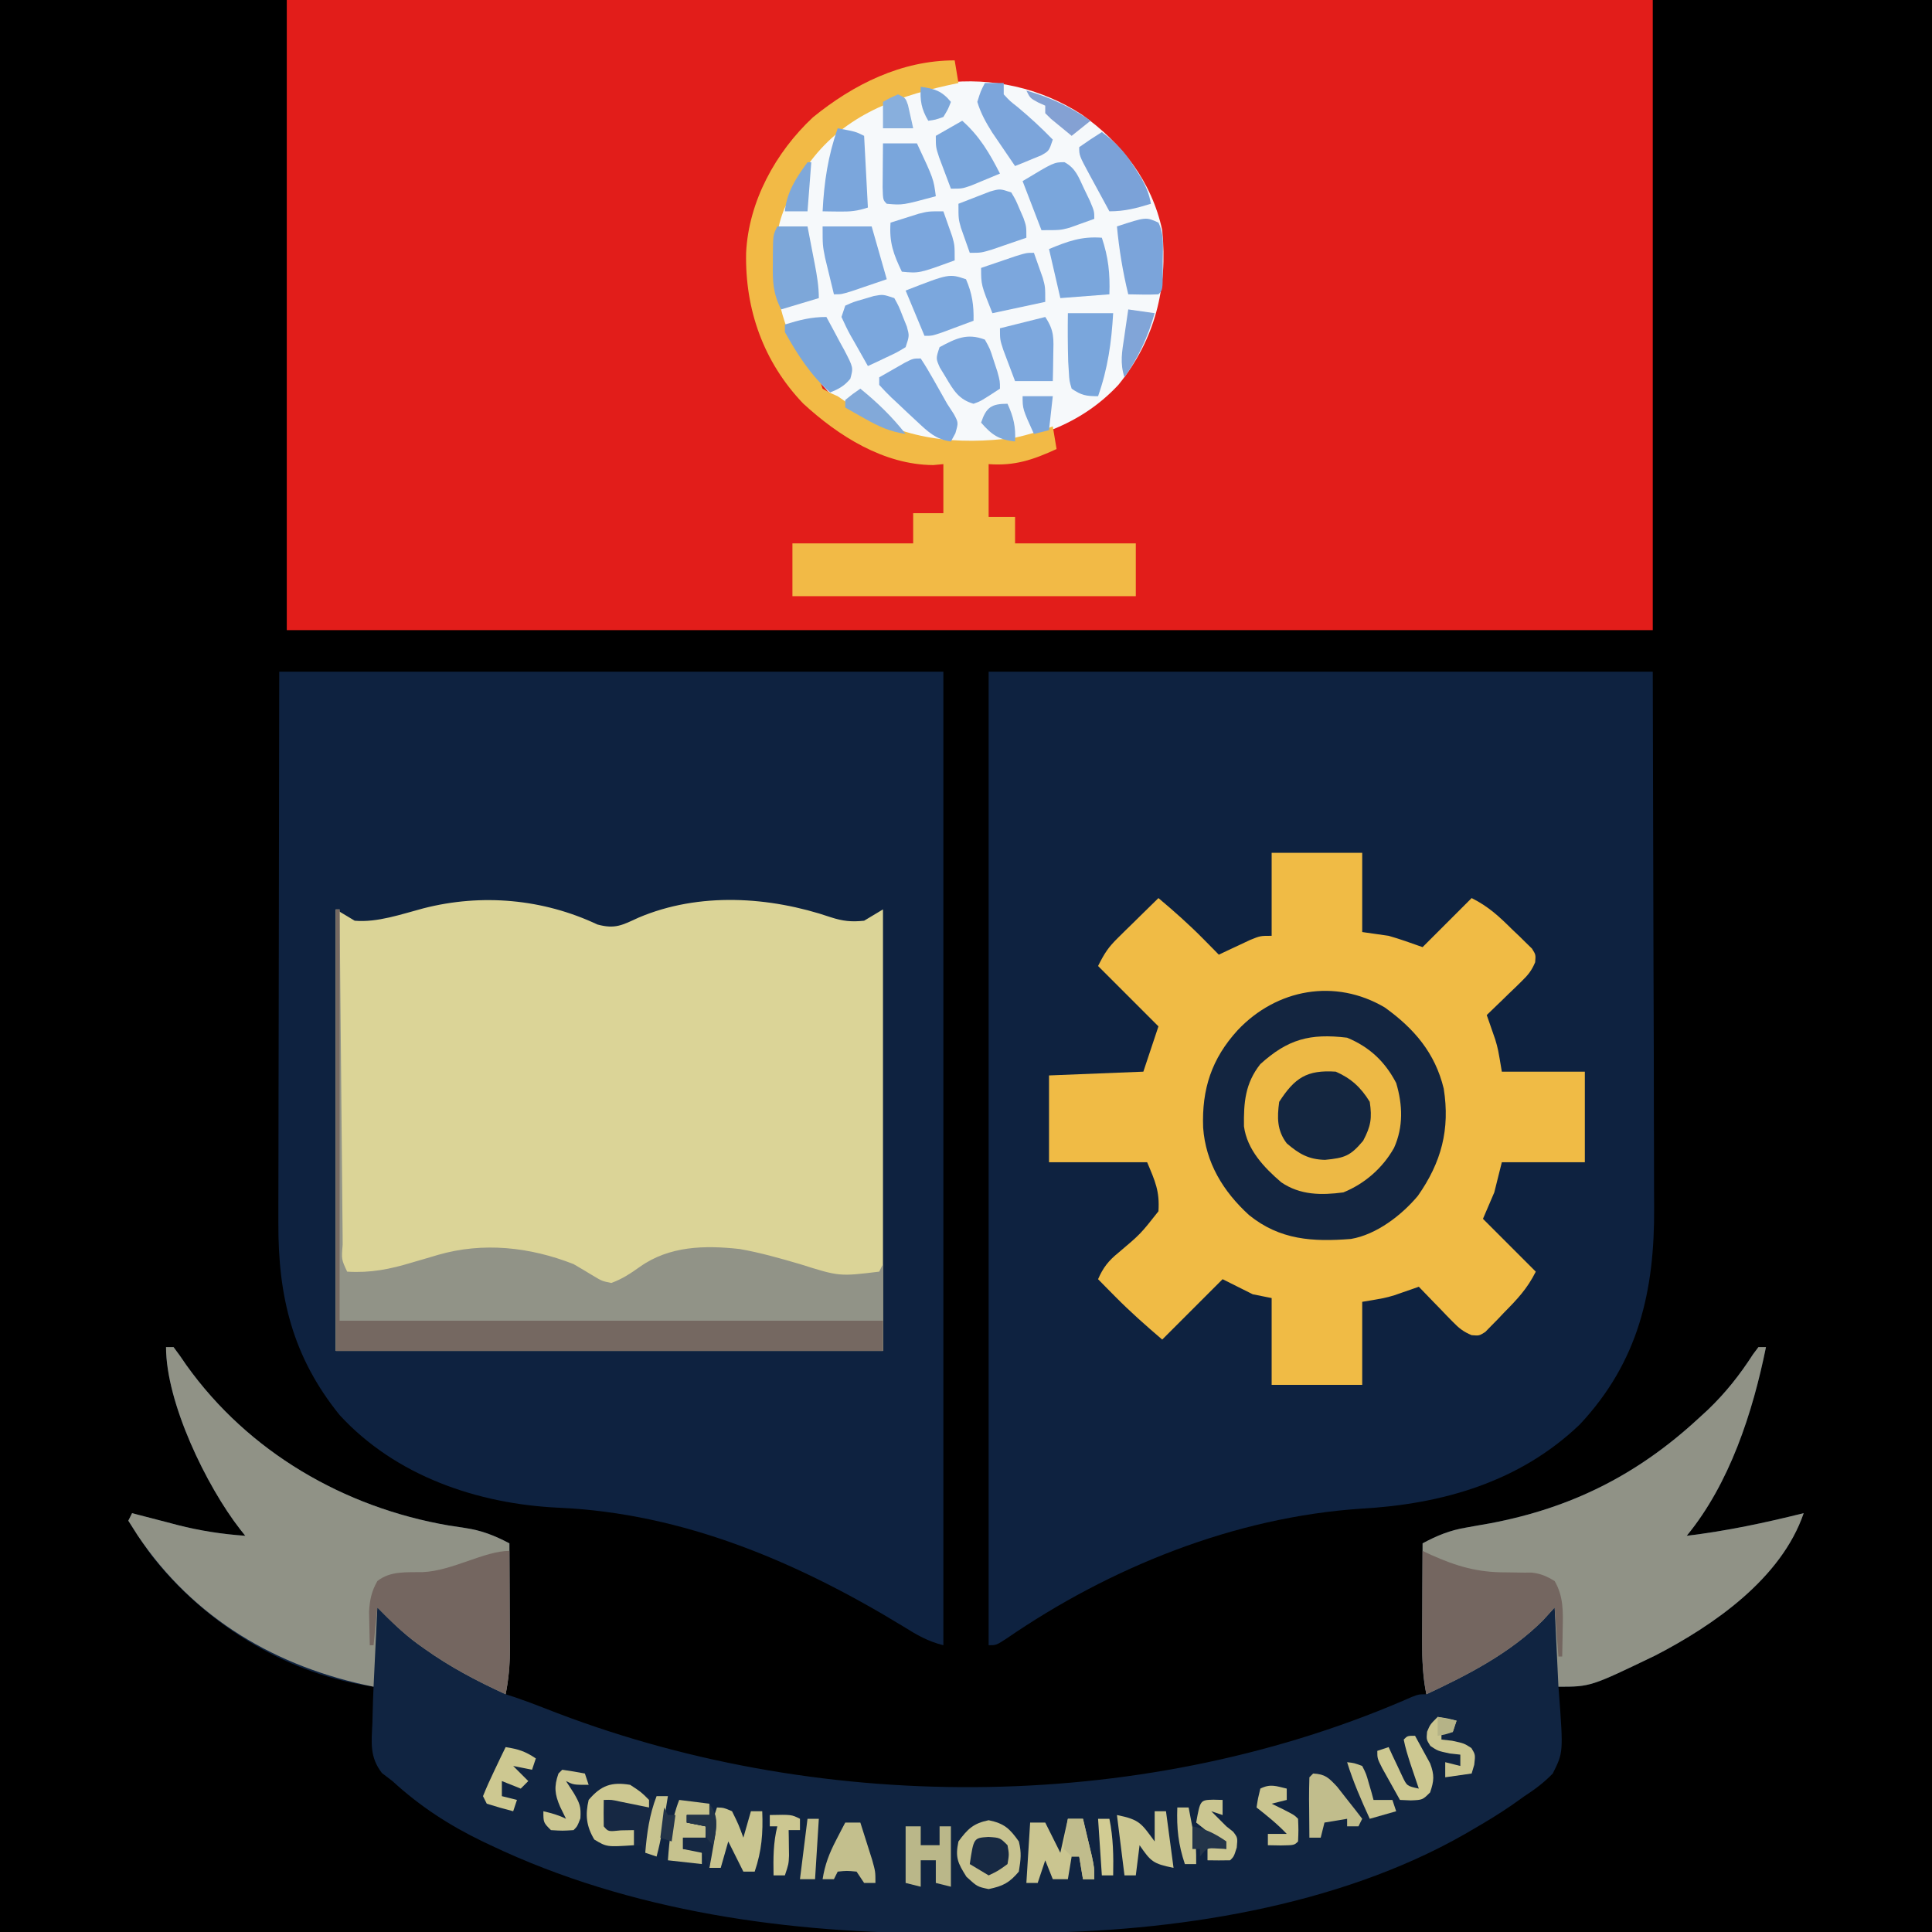 <svg id="svg" version="1.1" xmlns="http://www.w3.org/2000/svg" style="display: block;" viewBox="0 0 512 512"><rect x="0" y="0" width="512" height="512" fill="#808080" stroke="none"/><path d="M0 0 C168.96 0 337.92 0 512 0 C512 168.96 512 337.92 512 512 C343.04 512 174.08 512 0 512 C0 343.04 0 174.08 0 0 Z " transform="translate(0,0)" style="fill: #000000;"/><path d="M0 0 C119.46 0 238.92 0 362 0 C362 55.11 362 110.22 362 167 C242.54 167 123.08 167 0 167 C0 111.89 0 56.78 0 0 Z " transform="translate(76,0)" style="fill: #E21D1A;"/><path d="M0 0 C58.08 0 116.16 0 176 0 C176 85.14 176 170.28 176 258 C171.884 256.971 168.969 255.278 165.438 253.062 C137.459 236 107.154 223.028 74.062 221.562 C52.603 220.573 30.866 213.178 16 197 C3.543 181.593 -0.324 165.584 -0.227 146.107 C-0.226 144.484 -0.227 142.861 -0.228 141.238 C-0.228 136.912 -0.217 132.587 -0.203 128.261 C-0.191 124.194 -0.191 120.128 -0.189 116.061 C-0.179 104.186 -0.151 92.312 -0.125 80.438 C-0.084 53.893 -0.043 27.349 0 0 Z " transform="translate(74,178)" style="fill: #0E2240;"/><path d="M0 0 C58.08 0 116.16 0 176 0 C176.062 25.389 176.124 50.779 176.188 76.938 C176.228 88.922 176.228 88.922 176.27 101.148 C176.284 110.974 176.284 110.974 176.286 115.587 C176.289 118.78 176.3 121.972 176.317 125.165 C176.338 129.258 176.343 133.351 176.339 137.445 C176.34 138.934 176.346 140.423 176.358 141.912 C176.524 164.063 172.237 182.846 156.688 199.473 C140.757 214.748 120.229 220.617 98.688 221.812 C65.194 224.068 32.224 237.328 4.656 256.289 C2 258 2 258 0 258 C0 172.86 0 87.72 0 0 Z " transform="translate(262,178)" style="fill: #0E2240;"/><path d="M0 0 C0.66 0 1.32 0 2 0 C3.183 1.541 4.294 3.136 5.375 4.75 C21.817 27.787 47.158 42.48 74.877 47.26 C76.33 47.496 77.785 47.719 79.242 47.925 C83.691 48.59 87.038 49.921 91 52 C91.025 56.732 91.043 61.464 91.055 66.197 C91.06 67.805 91.067 69.413 91.075 71.021 C91.088 73.34 91.093 75.658 91.098 77.977 C91.103 78.689 91.108 79.402 91.113 80.136 C91.114 84.199 90.788 88.015 90 92 C90.793 92.253 91.586 92.505 92.402 92.766 C95.119 93.698 97.773 94.679 100.441 95.734 C171.63 123.857 257.164 123.943 327.73 93.758 C328.508 93.419 329.286 93.08 330.087 92.731 C332 92 332 92 334 92 C333.837 91.175 333.674 90.351 333.506 89.501 C332.947 85.636 332.874 81.87 332.902 77.977 C332.904 76.857 332.904 76.857 332.907 75.715 C332.912 73.352 332.925 70.988 332.938 68.625 C332.943 67.014 332.947 65.404 332.951 63.793 C332.962 59.862 332.979 55.931 333 52 C336.854 49.929 340.216 48.553 344.527 47.824 C345.559 47.639 346.592 47.455 347.655 47.264 C348.738 47.074 349.821 46.884 350.938 46.688 C372.487 42.61 389.956 33.792 406 19 C406.847 18.224 407.694 17.448 408.566 16.648 C413.291 12.124 417.049 7.371 420.59 1.871 C421.055 1.254 421.521 0.636 422 0 C422.66 0 423.32 0 424 0 C420.483 17.365 414.359 36.19 403 50 C413.553 48.729 423.699 46.569 434 44 C428.076 61.323 410.145 73.709 394.742 81.688 C377.494 90 377.494 90 369 90 C369.047 90.559 369.094 91.117 369.143 91.693 C370.296 107.414 370.296 107.414 367.488 113.016 C365.152 115.417 362.81 117.173 360 119 C358.96 119.74 357.919 120.48 356.848 121.242 C353.335 123.678 349.701 125.865 346 128 C345.42 128.339 344.839 128.678 344.241 129.027 C310.491 148.333 266.729 155.054 228.344 155.203 C227.162 155.209 225.98 155.215 224.763 155.22 C222.268 155.23 219.774 155.236 217.28 155.24 C213.565 155.25 209.851 155.281 206.137 155.312 C165.47 155.493 123.027 149.637 86 132 C85.312 131.674 84.624 131.348 83.915 131.012 C75.056 126.738 67.276 121.688 60 115 C59.081 114.299 58.162 113.597 57.215 112.875 C53.937 108.62 54.448 104.897 54.688 99.688 C54.71 98.756 54.733 97.825 54.756 96.865 C54.815 94.575 54.897 92.288 55 90 C54.366 89.898 53.733 89.796 53.08 89.692 C30.654 85.942 9.885 72.852 -4 55 C-6.091 52.054 -8.087 49.065 -10 46 C-9.67 45.34 -9.34 44.68 -9 44 C-8.447 44.146 -7.893 44.292 -7.323 44.443 C-4.759 45.116 -2.192 45.777 0.375 46.438 C1.245 46.668 2.115 46.898 3.012 47.135 C8.998 48.665 14.838 49.563 21 50 C20.545 49.428 20.09 48.856 19.621 48.267 C10.717 36.843 0 14.758 0 0 Z " transform="translate(44,357)" style="fill: #102441;"/><path d="M0 0 C4.714 1.278 6.575 0.172 10.883 -1.805 C26.933 -8.645 45.678 -7.444 61.855 -1.918 C65.052 -0.882 67.347 -0.645 70.688 -1 C73.162 -2.485 73.162 -2.485 75.688 -4 C75.688 34.61 75.688 73.22 75.688 113 C27.837 113 -20.012 113 -69.312 113 C-69.312 74.39 -69.312 35.78 -69.312 -4 C-66.838 -2.515 -66.838 -2.515 -64.312 -1 C-58.301 -0.469 -51.86 -2.76 -46.109 -4.281 C-30.685 -8.245 -14.41 -6.803 0 0 Z " transform="translate(158.312,245)" style="fill: #DBD497;"/><path d="M0 0 C7.92 0 15.84 0 24 0 C24 6.93 24 13.86 24 21 C26.31 21.33 28.62 21.66 31 22 C34.059 22.87 36.998 23.938 40 25 C44.29 20.71 48.58 16.42 53 12 C57.489 14.244 60.289 16.886 63.812 20.375 C64.423 20.953 65.033 21.53 65.662 22.125 C66.52 22.972 66.52 22.972 67.395 23.836 C67.919 24.347 68.443 24.858 68.984 25.384 C70 27 70 27 69.833 29.009 C68.918 31.195 67.973 32.373 66.277 34.016 C65.739 34.544 65.201 35.073 64.646 35.617 C64.083 36.156 63.519 36.695 62.938 37.25 C62.37 37.804 61.802 38.359 61.217 38.93 C59.818 40.293 58.41 41.648 57 43 C57.205 43.58 57.41 44.16 57.621 44.758 C57.891 45.539 58.16 46.32 58.438 47.125 C58.704 47.891 58.971 48.656 59.246 49.445 C60 52 60 52 61 58 C68.26 58 75.52 58 83 58 C83 65.92 83 73.84 83 82 C75.74 82 68.48 82 61 82 C60.34 84.64 59.68 87.28 59 90 C58.01 92.31 57.02 94.62 56 97 C60.62 101.62 65.24 106.24 70 111 C67.756 115.489 65.114 118.289 61.625 121.812 C61.047 122.423 60.47 123.033 59.875 123.662 C59.028 124.52 59.028 124.52 58.164 125.395 C57.653 125.919 57.142 126.443 56.616 126.984 C55 128 55 128 52.991 127.833 C50.805 126.918 49.627 125.973 47.984 124.277 C47.456 123.739 46.927 123.201 46.383 122.646 C45.844 122.083 45.305 121.519 44.75 120.938 C43.919 120.086 43.919 120.086 43.07 119.217 C41.707 117.818 40.352 116.41 39 115 C38.42 115.205 37.84 115.41 37.242 115.621 C36.461 115.891 35.68 116.16 34.875 116.438 C34.109 116.704 33.344 116.971 32.555 117.246 C30 118 30 118 24 119 C24 126.26 24 133.52 24 141 C16.08 141 8.16 141 0 141 C0 133.41 0 125.82 0 118 C-1.65 117.67 -3.3 117.34 -5 117 C-7.64 115.68 -10.28 114.36 -13 113 C-18.28 118.28 -23.56 123.56 -29 129 C-33.367 125.257 -37.431 121.686 -41.438 117.625 C-42.302 116.751 -43.167 115.877 -44.059 114.977 C-44.699 114.324 -45.34 113.672 -46 113 C-44.652 109.906 -43.248 108.123 -40.637 106.004 C-34.743 101.025 -34.743 101.025 -30 95 C-29.645 89.67 -30.873 87.037 -33 82 C-41.58 82 -50.16 82 -59 82 C-59 74.41 -59 66.82 -59 59 C-46.625 58.505 -46.625 58.505 -34 58 C-32.68 54.04 -31.36 50.08 -30 46 C-35.28 40.72 -40.56 35.44 -46 30 C-44.314 26.627 -43.309 25.067 -40.742 22.547 C-40.117 21.928 -39.492 21.309 -38.848 20.672 C-38.197 20.038 -37.546 19.403 -36.875 18.75 C-36.216 18.1 -35.558 17.451 -34.879 16.781 C-33.257 15.183 -31.631 13.589 -30 12 C-25.859 15.481 -21.862 19.017 -18.062 22.875 C-17.29 23.656 -16.518 24.437 -15.723 25.242 C-15.154 25.822 -14.586 26.402 -14 27 C-13.241 26.639 -12.481 26.278 -11.699 25.906 C-10.705 25.442 -9.711 24.978 -8.688 24.5 C-7.701 24.036 -6.715 23.572 -5.699 23.094 C-3 22 -3 22 0 22 C0 14.74 0 7.48 0 0 Z " transform="translate(337,226)" style="fill: #F0BB45;"/><path d="M0 0 C10.57 7.519 18.497 17.688 21.273 30.617 C22.789 45.789 19.428 59.559 9.684 71.578 C-0.137 82.161 -13.638 86.886 -27.79 87.596 C-42.884 88.015 -56.036 83.273 -67.352 73.305 C-68.135 72.418 -68.919 71.531 -69.727 70.617 C-70.292 69.982 -70.858 69.346 -71.441 68.691 C-76.143 63.096 -78.606 57.572 -80.727 50.617 C-81.222 49.132 -81.222 49.132 -81.727 47.617 C-82.959 32.587 -79.666 20.351 -69.727 8.617 C-51.856 -11.001 -22.064 -14.352 0 0 Z " transform="translate(286.727,30.383)" style="fill: #F6F9FB;"/><path d="M0 0 C0.66 0 1.32 0 2 0 C-1.517 17.365 -7.641 36.19 -19 50 C-8.447 48.729 1.699 46.569 12 44 C6.076 61.323 -11.855 73.709 -27.258 81.688 C-44.506 90 -44.506 90 -53 90 C-53.495 79.605 -53.495 79.605 -54 69 C-55.031 70.134 -56.062 71.269 -57.125 72.438 C-65.802 81.099 -76.986 86.856 -88 92 C-88.929 87.298 -89.132 82.752 -89.098 77.977 C-89.096 77.23 -89.095 76.484 -89.093 75.715 C-89.088 73.352 -89.075 70.988 -89.062 68.625 C-89.057 67.014 -89.053 65.404 -89.049 63.793 C-89.038 59.862 -89.021 55.931 -89 52 C-85.146 49.929 -81.784 48.553 -77.473 47.824 C-76.441 47.639 -75.408 47.455 -74.345 47.264 C-73.262 47.074 -72.179 46.884 -71.062 46.688 C-49.513 42.61 -32.044 33.792 -16 19 C-15.153 18.224 -14.306 17.448 -13.434 16.648 C-8.709 12.124 -4.951 7.371 -1.41 1.871 C-0.945 1.254 -0.479 0.636 0 0 Z " transform="translate(466,357)" style="fill: #909286;"/><path d="M0 0 C0.66 0 1.32 0 2 0 C3.183 1.541 4.294 3.136 5.375 4.75 C21.817 27.787 47.158 42.48 74.877 47.26 C76.33 47.496 77.785 47.719 79.242 47.925 C83.691 48.59 87.038 49.921 91 52 C91.025 56.732 91.043 61.464 91.055 66.197 C91.06 67.805 91.067 69.413 91.075 71.021 C91.088 73.34 91.093 75.658 91.098 77.977 C91.103 78.689 91.108 79.402 91.113 80.136 C91.114 84.199 90.788 88.015 90 92 C82.413 88.518 75.298 84.793 68.5 79.938 C67.657 79.339 67.657 79.339 66.796 78.729 C62.731 75.75 59.645 72.645 56 69 C55.67 75.93 55.34 82.86 55 90 C29.289 84.858 7.297 71.944 -7.5 49.938 C-8.341 48.63 -9.177 47.319 -10 46 C-9.67 45.34 -9.34 44.68 -9 44 C-8.447 44.146 -7.893 44.292 -7.323 44.443 C-4.759 45.116 -2.192 45.777 0.375 46.438 C1.245 46.668 2.115 46.898 3.012 47.135 C8.998 48.665 14.838 49.563 21 50 C20.545 49.428 20.09 48.856 19.621 48.267 C10.717 36.843 0 14.758 0 0 Z " transform="translate(44,357)" style="fill: #909286;"/><path d="M0 0 C0.33 0 0.66 0 1 0 C1.01 1.188 1.021 2.376 1.031 3.6 C1.129 14.769 1.232 25.938 1.339 37.108 C1.395 42.85 1.448 48.593 1.497 54.336 C1.545 59.873 1.597 65.411 1.653 70.948 C1.673 73.065 1.692 75.183 1.709 77.301 C1.733 80.256 1.763 83.211 1.795 86.166 C1.8 87.05 1.806 87.935 1.812 88.847 C1.478 92.737 1.478 92.737 3 96 C9.224 96.384 14.316 95.358 20.25 93.562 C21.818 93.105 23.385 92.648 24.953 92.191 C25.976 91.885 25.976 91.885 27.021 91.573 C39.061 88.09 51.426 89.464 63 94 C64.762 95.021 66.513 96.062 68.25 97.125 C70.555 98.498 70.555 98.498 73 99 C75.901 97.947 78.071 96.494 80.586 94.711 C88.391 89.179 97.729 88.978 107 90 C112.433 90.941 117.712 92.458 123 94 C133.405 97.287 133.405 97.287 144 96 C144.33 95.34 144.66 94.68 145 94 C145 101.59 145 109.18 145 117 C97.15 117 49.3 117 0 117 C0 78.39 0 39.78 0 0 Z " transform="translate(89,241)" style="fill: #919387;"/><path d="M0 0 C7.778 5.591 13.319 12.06 15.605 21.5 C17.308 32.289 14.991 41.035 8.738 49.926 C4.427 55.071 -2.255 60.204 -8.99 61.334 C-19.112 62.135 -27.828 61.622 -36 55 C-42.846 48.746 -47.487 41.15 -48.156 31.824 C-48.537 21.624 -45.906 13.558 -39 6 C-28.666 -4.942 -13.164 -7.789 0 0 Z " transform="translate(367,267)" style="fill: #132540;"/><path d="M0 0 C0.495 2.97 0.495 2.97 1 6 C-0.016 6.219 -1.032 6.438 -2.078 6.664 C-16.808 9.99 -30.012 15.112 -39.07 27.93 C-40.874 30.896 -42.481 33.879 -44 37 C-44.361 37.727 -44.722 38.454 -45.094 39.203 C-49.141 49.022 -48.04 61.512 -44.352 71.238 C-42.454 75.115 -40.111 78.521 -37.488 81.941 C-36 84 -36 84 -35 87 C-33.159 88.062 -33.159 88.062 -31 89 C-29.615 89.943 -28.24 90.903 -26.875 91.875 C-13.707 100.683 0.601 101.992 16 100 C19.431 99.215 22.713 98.256 26 97 C26.33 98.98 26.66 100.96 27 103 C20.748 105.87 15.904 107.511 9 107 C9 111.62 9 116.24 9 121 C11.31 121 13.62 121 16 121 C16 123.31 16 125.62 16 128 C26.56 128 37.12 128 48 128 C48 132.62 48 137.24 48 142 C17.97 142 -12.06 142 -43 142 C-43 137.38 -43 132.76 -43 128 C-32.44 128 -21.88 128 -11 128 C-11 125.36 -11 122.72 -11 120 C-8.36 120 -5.72 120 -3 120 C-3 115.71 -3 111.42 -3 107 C-3.887 107.082 -4.774 107.165 -5.688 107.25 C-18.788 107.171 -30.824 99.537 -40.16 90.926 C-50.673 79.922 -55.577 66.052 -55.273 51.016 C-54.615 37.355 -47.439 24.326 -37.574 15.098 C-26.826 6.339 -14.085 0 0 0 Z " transform="translate(253,16)" style="fill: #F2BA46;"/><path d="M0 0 C5.953 2.472 10.043 6.333 13 12 C14.732 17.773 14.935 23.628 12.438 29.188 C9.44 34.531 4.681 38.69 -1 41 C-6.889 41.776 -12.412 41.734 -17.438 38.34 C-22.036 34.397 -26.51 29.672 -27.336 23.484 C-27.426 17.161 -27.017 12.082 -23 7 C-15.702 0.395 -9.871 -1.189 0 0 Z " transform="translate(357,275)" style="fill: #EDB945;"/><path d="M0 0 C0.33 0 0.66 0 1 0 C1 35.97 1 71.94 1 109 C48.52 109 96.04 109 145 109 C145 111.64 145 114.28 145 117 C97.15 117 49.3 117 0 117 C0 78.39 0 39.78 0 0 Z " transform="translate(89,241)" style="fill: #756861;"/><path d="M0 0 C0.75 0.353 1.5 0.706 2.273 1.07 C9.047 4.1 14.598 5.718 22 5.688 C23.625 5.704 25.25 5.729 26.875 5.762 C27.574 5.761 28.272 5.761 28.992 5.76 C31.38 6.045 32.957 6.744 35 8 C37.378 12.091 37.239 16.211 37.125 20.812 C37.116 21.505 37.107 22.198 37.098 22.912 C37.074 24.608 37.038 26.304 37 28 C36.67 28 36.34 28 36 28 C35.67 23.71 35.34 19.42 35 15 C33.969 16.134 32.938 17.269 31.875 18.438 C23.198 27.099 12.014 32.856 1 38 C0.103 33.414 -0.116 29.083 -0.098 24.414 C-0.096 23.712 -0.095 23.01 -0.093 22.287 C-0.088 20.067 -0.075 17.846 -0.062 15.625 C-0.057 14.111 -0.053 12.596 -0.049 11.082 C-0.038 7.388 -0.021 3.694 0 0 Z " transform="translate(377,411)" style="fill: #746660;"/><path d="M0 0 C0.025 4.447 0.043 8.895 0.055 13.342 C0.06 14.853 0.067 16.364 0.075 17.875 C0.088 20.055 0.093 22.234 0.098 24.414 C0.103 25.723 0.108 27.032 0.114 28.381 C0.01 31.69 -0.366 34.756 -1 38 C-8.587 34.518 -15.702 30.793 -22.5 25.938 C-23.062 25.539 -23.624 25.14 -24.204 24.729 C-28.183 21.814 -31.578 18.551 -35 15 C-35.33 18.3 -35.66 21.6 -36 25 C-36.33 25 -36.66 25 -37 25 C-37.054 23.104 -37.093 21.209 -37.125 19.312 C-37.148 18.257 -37.171 17.201 -37.195 16.113 C-36.993 12.894 -36.567 10.814 -35 8 C-31.529 5.246 -27.235 5.715 -23 5.625 C-15.209 5.331 -6.622 0 0 0 Z " transform="translate(135,411)" style="fill: #746660;"/><path d="M0 0 C4.09 1.807 6.662 4.191 9 8 C9.63 12.333 9.302 14.428 7.25 18.312 C3.875 22.344 2.374 22.867 -2.875 23.375 C-7.188 23.262 -9.703 21.826 -13 19 C-15.599 15.574 -15.566 12.177 -15 8 C-10.9 1.649 -7.672 -0.52 0 0 Z " transform="translate(354,284)" style="fill: #142640;"/><path d="M0 0 C2.006 1.324 4.007 2.657 6 4 C8.147 3.685 8.147 3.685 10 3 C9.69 4.917 9.377 6.834 9.062 8.75 C8.801 10.351 8.801 10.351 8.535 11.984 C8.113 14.363 7.628 16.669 7 19 C4 18 4 18 3 16 C2.325 16.046 1.649 16.093 0.953 16.141 C-6.244 16.432 -6.244 16.432 -9.625 14.5 C-11.573 10.958 -11.93 7.946 -11 4 C-7.716 0.136 -4.977 -0.813 0 0 Z " transform="translate(167,473)" style="fill: #162843;"/><path d="M0 0 C4.29 0 8.58 0 13 0 C15 7 15 7 17 14 C15.043 14.67 13.084 15.336 11.125 16 C10.034 16.371 8.944 16.742 7.82 17.125 C5 18 5 18 3 18 C2.493 15.939 1.995 13.876 1.5 11.812 C1.222 10.664 0.943 9.515 0.656 8.332 C0 5 0 5 0 0 Z " transform="translate(218,60)" style="fill: #7CA7DD;"/><path d="M0 0 C4.142 0.863 5.562 2.183 8 5.625 C8.755 8.7 8.519 10.357 8 13.625 C5.465 16.607 3.813 17.456 0 18.25 C-3 17.625 -3 17.625 -5.875 15 C-8.195 11.316 -8.901 9.862 -8 5.625 C-5.544 2.302 -4.074 0.849 0 0 Z " transform="translate(262,482.375)" style="fill: #C7C28F;"/><path d="M0 0 C1.223 1.847 2.354 3.755 3.438 5.688 C4.034 6.743 4.631 7.799 5.246 8.887 C6.114 10.428 6.114 10.428 7 12 C7.585 12.897 8.17 13.794 8.773 14.719 C10 17 10 17 9.188 19.812 C8.796 20.534 8.404 21.256 8 22 C3.998 21.445 1.968 19.454 -0.938 16.75 C-1.81 15.939 -2.683 15.128 -3.582 14.293 C-4.38 13.536 -5.178 12.78 -6 12 C-6.872 11.19 -6.872 11.19 -7.762 10.363 C-8.888 9.289 -9.953 8.152 -11 7 C-11 6.34 -11 5.68 -11 5 C-9.545 4.162 -8.086 3.329 -6.625 2.5 C-5.407 1.804 -5.407 1.804 -4.164 1.094 C-2 0 -2 0 0 0 Z " transform="translate(244,95)" style="fill: #7BA6DD;"/><path d="M0 0 C2.979 1.6 3.739 3.952 5.156 6.961 C5.677 8.042 6.198 9.124 6.734 10.238 C7.906 13.023 7.906 13.023 7.906 15.023 C6.514 15.533 5.117 16.031 3.719 16.523 C2.941 16.802 2.164 17.08 1.363 17.367 C-1.094 18.023 -1.094 18.023 -6.094 18.023 C-7.744 13.733 -9.394 9.443 -11.094 5.023 C-2.814 0.032 -2.814 0.032 0 0 Z " transform="translate(282.094,42.977)" style="fill: #7AA6DC;"/><path d="M0 0 C2.64 0 5.28 0 8 0 C8.503 2.604 9.003 5.208 9.5 7.812 C9.643 8.55 9.786 9.288 9.934 10.049 C10.509 13.078 11 15.909 11 19 C6.05 20.485 6.05 20.485 1 22 C-1.165 17.67 -1.267 14.56 -1.188 9.875 C-1.187 9.147 -1.186 8.418 -1.186 7.668 C-1.141 2.281 -1.141 2.281 0 0 Z " transform="translate(206,60)" style="fill: #7DA7D9;"/><path d="M0 0 C3.96 0 7.92 0 12 0 C11.547 7.8 10.593 14.628 8 22 C4.847 22 3.562 21.765 1 20 C0.391 17.969 0.391 17.969 0.25 15.5 C0.195 14.616 0.139 13.731 0.082 12.82 C-0.042 8.541 -0.061 4.281 0 0 Z " transform="translate(283,83)" style="fill: #7AA6DC;"/><path d="M0 0 C3.812 2.787 6.263 5.494 8.75 9.5 C9.343 10.438 9.936 11.377 10.547 12.344 C11.803 14.639 12.542 16.447 13 19 C9.123 20.193 6.084 21 2 21 C0.662 18.544 -0.671 16.086 -2 13.625 C-2.382 12.926 -2.763 12.228 -3.156 11.508 C-6 6.227 -6 6.227 -6 4 C-4.039 2.611 -2.038 1.274 0 0 Z " transform="translate(292,35)" style="fill: #7BA2D8;"/><path d="M0 0 C1.65 0 3.3 0 5 0 C5 0.99 5 1.98 5 3 C6.594 4.737 6.594 4.737 8.688 6.375 C11.969 9.12 15.023 11.93 18 15 C17 18 17 18 14.934 19.168 C14.11 19.504 13.286 19.841 12.438 20.188 C11.611 20.532 10.785 20.876 9.934 21.23 C9.296 21.484 8.657 21.738 8 22 C6.703 20.108 5.412 18.211 4.125 16.312 C3.406 15.257 2.686 14.201 1.945 13.113 C0.254 10.406 -1.081 8.049 -2 5 C-1.125 2.188 -1.125 2.188 0 0 Z " transform="translate(261,22)" style="fill: #7CA5DB;"/><path d="M0 0 C1.203 2.18 1.203 2.18 2.25 4.875 C2.784 6.201 2.784 6.201 3.328 7.555 C4 10 4 10 3 13 C0.715 14.387 0.715 14.387 -2.062 15.688 C-3.441 16.343 -3.441 16.343 -4.848 17.012 C-5.913 17.501 -5.913 17.501 -7 18 C-8.2 15.902 -9.385 13.798 -10.562 11.688 C-11.076 10.795 -11.076 10.795 -11.6 9.885 C-12.478 8.297 -13.246 6.65 -14 5 C-13.67 4.01 -13.34 3.02 -13 2 C-10.82 1.016 -10.82 1.016 -8.125 0.25 C-7.241 -0.013 -6.356 -0.276 -5.445 -0.547 C-3 -1 -3 -1 0 0 Z " transform="translate(237,79)" style="fill: #7BA7DD;"/><path d="M0 0 C0.508 1.414 1.006 2.831 1.5 4.25 C1.778 5.039 2.057 5.828 2.344 6.641 C3 9 3 9 3 13 C-6.41 16.444 -6.41 16.444 -11 16 C-13.219 11.378 -14.383 8.232 -14 3 C-12.419 2.493 -10.835 1.995 -9.25 1.5 C-7.927 1.082 -7.927 1.082 -6.578 0.656 C-4 0 -4 0 0 0 Z " transform="translate(250,56)" style="fill: #7BA6DD;"/><path d="M0 0 C1.168 1.961 1.168 1.961 2.188 4.375 C2.532 5.166 2.876 5.958 3.23 6.773 C4 9 4 9 4 12 C2.064 12.672 0.126 13.338 -1.812 14 C-2.891 14.371 -3.97 14.742 -5.082 15.125 C-8 16 -8 16 -11 16 C-11.508 14.586 -12.006 13.169 -12.5 11.75 C-12.918 10.567 -12.918 10.567 -13.344 9.359 C-14 7 -14 7 -14 3 C-12.234 2.301 -10.462 1.616 -8.688 0.938 C-7.701 0.555 -6.715 0.172 -5.699 -0.223 C-3 -1 -3 -1 0 0 Z " transform="translate(268,51)" style="fill: #7AA6DC;"/><path d="M0 0 C4.75 0.875 4.75 0.875 7 2 C7.33 8.27 7.66 14.54 8 21 C5.118 21.961 3.301 22.106 0.312 22.062 C-0.9 22.049 -0.9 22.049 -2.137 22.035 C-2.752 22.024 -3.366 22.012 -4 22 C-3.614 14.258 -2.576 7.323 0 0 Z " transform="translate(222,34)" style="fill: #7BA6DC;"/><path d="M0 0 C1.587 3.174 1.143 6.582 1.125 10.062 C1.129 10.808 1.133 11.554 1.137 12.322 C1.127 17.873 1.127 17.873 0 19 C-2.671 19.141 -5.324 19.042 -8 19 C-9.459 13.007 -10.415 7.142 -11 1 C-3.293 -1.52 -3.293 -1.52 0 0 Z " transform="translate(307,59)" style="fill: #7BA4DA;"/><path d="M0 0 C1.748 5.244 2.194 9.473 2 15 C-4.435 15.495 -4.435 15.495 -11 16 C-11.99 11.71 -12.98 7.42 -14 3 C-9.07 0.96 -5.42 -0.407 0 0 Z " transform="translate(292,63)" style="fill: #7AA6DC;"/><path d="M0 0 C1.228 2.241 2.432 4.49 3.625 6.75 C3.976 7.384 4.326 8.018 4.688 8.672 C7.16 13.42 7.16 13.42 6.344 16.375 C4.759 18.291 3.293 19.083 1 20 C-4.128 15.494 -7.682 9.939 -11 4 C-11 3.34 -11 2.68 -11 2 C-7.123 0.807 -4.084 0 0 0 Z " transform="translate(219,84)" style="fill: #7BA6DA;"/><path d="M0 0 C0.508 1.414 1.006 2.831 1.5 4.25 C1.778 5.039 2.057 5.828 2.344 6.641 C3 9 3 9 3 13 C-3.93 14.485 -3.93 14.485 -11 16 C-14 8.5 -14 8.5 -14 4 C-12.043 3.33 -10.084 2.664 -8.125 2 C-7.034 1.629 -5.944 1.258 -4.82 0.875 C-2 0 -2 0 0 0 Z " transform="translate(274,67)" style="fill: #7CA7DD;"/><path d="M0 0 C1.363 2.434 1.363 2.434 2.312 5.438 C2.639 6.426 2.965 7.415 3.301 8.434 C4 11 4 11 4 13 C-1.078 16.32 -1.078 16.32 -3 17 C-6.888 15.899 -8.32 13.429 -10.312 10.062 C-10.845 9.187 -11.377 8.312 -11.926 7.41 C-13 5 -13 5 -12 2 C-7.694 -0.318 -4.693 -1.787 0 0 Z " transform="translate(261,90)" style="fill: #7CA7DD;"/><path d="M0 0 C1.645 3.81 2.091 6.895 2 11 C0.21 11.671 -1.582 12.336 -3.375 13 C-4.373 13.371 -5.37 13.742 -6.398 14.125 C-9 15 -9 15 -11 15 C-12.65 11.04 -14.3 7.08 -16 3 C-4.477 -1.492 -4.477 -1.492 0 0 Z " transform="translate(256,74)" style="fill: #7BA7DD;"/><path d="M0 0 C2.491 3.737 2.207 5.745 2.125 10.188 C2.107 11.46 2.089 12.732 2.07 14.043 C2.036 15.507 2.036 15.507 2 17 C-1.3 17 -4.6 17 -8 17 C-8.673 15.231 -9.338 13.46 -10 11.688 C-10.371 10.701 -10.742 9.715 -11.125 8.699 C-12 6 -12 6 -12 3 C-8.04 2.01 -4.08 1.02 0 0 Z " transform="translate(277,84)" style="fill: #7CA7DD;"/><path d="M0 0 C1.32 0 2.64 0 4 0 C4.504 2.103 5.003 4.208 5.5 6.312 C5.778 7.484 6.057 8.656 6.344 9.863 C7 13 7 13 7 16 C6.01 16 5.02 16 4 16 C3.67 14.02 3.34 12.04 3 10 C2.34 10 1.68 10 1 10 C0.67 11.98 0.34 13.96 0 16 C-1.32 16 -2.64 16 -4 16 C-4.66 14.35 -5.32 12.7 -6 11 C-6.66 12.98 -7.32 14.96 -8 17 C-8.99 17 -9.98 17 -11 17 C-10.67 11.72 -10.34 6.44 -10 1 C-8.68 1 -7.36 1 -6 1 C-4.68 3.64 -3.36 6.28 -2 9 C-1.34 6.03 -0.68 3.06 0 0 Z " transform="translate(283,482)" style="fill: #CAC590;"/><path d="M0 0 C2.97 0 5.94 0 9 0 C13.408 9.41 13.408 9.41 14 14 C5.213 16.383 5.213 16.383 1 16 C0 15 0 15 -0.098 11.621 C-0.091 10.227 -0.079 8.832 -0.062 7.438 C-0.058 6.727 -0.053 6.016 -0.049 5.283 C-0.037 3.522 -0.019 1.761 0 0 Z " transform="translate(234,38)" style="fill: #7AA6DC;"/><path d="M0 0 C4.592 4.067 7.217 8.564 10 14 C8.399 14.673 6.794 15.338 5.188 16 C4.294 16.371 3.401 16.742 2.48 17.125 C0 18 0 18 -3 18 C-3.673 16.231 -4.338 14.46 -5 12.688 C-5.371 11.701 -5.742 10.715 -6.125 9.699 C-7 7 -7 7 -7 4 C-4.69 2.68 -2.38 1.36 0 0 Z " transform="translate(255,32)" style="fill: #7AA6DC;"/><path d="M0 0 C1.812 0.062 1.812 0.062 4 1 C5.75 4.562 5.75 4.562 7 8 C7.66 5.69 8.32 3.38 9 1 C9.99 1 10.98 1 12 1 C12.236 6.778 11.868 11.513 10 17 C9.01 17 8.02 17 7 17 C5.68 14.36 4.36 11.72 3 9 C2.34 11.31 1.68 13.62 1 16 C0.01 16 -0.98 16 -2 16 C-1.859 13.896 -1.712 11.791 -1.562 9.688 C-1.481 8.516 -1.4 7.344 -1.316 6.137 C-1 3 -1 3 0 0 Z " transform="translate(190,479)" style="fill: #C9C590;"/><path d="M0 0 C0.99 0 1.98 0 3 0 C3.66 4.95 4.32 9.9 5 15 C-0.459 13.908 -1.015 13.312 -4 9 C-4.33 11.64 -4.66 14.28 -5 17 C-5.99 17 -6.98 17 -8 17 C-8.66 11.72 -9.32 6.44 -10 1 C-3.872 2.226 -3.518 3.276 0 8 C0 5.36 0 2.72 0 0 Z " transform="translate(306,480)" style="fill: #CCC791;"/><path d="M0 0 C1.32 0 2.64 0 4 0 C4 1.65 4 3.3 4 5 C5.65 5 7.3 5 9 5 C9 3.35 9 1.7 9 0 C9.99 0 10.98 0 12 0 C12 5.28 12 10.56 12 16 C10.68 15.67 9.36 15.34 8 15 C8 13.02 8 11.04 8 9 C6.68 9 5.36 9 4 9 C4 11.31 4 13.62 4 16 C2.68 15.67 1.36 15.34 0 15 C0 10.05 0 5.1 0 0 Z " transform="translate(240,484)" style="fill: #BAB789;"/><path d="M0 0 C3.219 0.164 4.116 1.124 6.359 3.504 C7.148 4.513 7.937 5.523 8.75 6.562 C9.549 7.574 10.348 8.586 11.172 9.629 C11.775 10.411 12.378 11.194 13 12 C12.67 12.66 12.34 13.32 12 14 C11.01 14 10.02 14 9 14 C9 13.34 9 12.68 9 12 C7.02 12.33 5.04 12.66 3 13 C2.67 14.32 2.34 15.64 2 17 C1.01 17 0.02 17 -1 17 C-1.027 14.354 -1.047 11.708 -1.062 9.062 C-1.071 8.308 -1.079 7.553 -1.088 6.775 C-1.097 4.85 -1.052 2.925 -1 1 C-0.67 0.67 -0.34 0.34 0 0 Z " transform="translate(348,470)" style="fill: #C1BD8C;"/><path d="M0 0 C1.32 0 2.64 0 4 0 C4.672 2.103 5.337 4.207 6 6.312 C6.371 7.484 6.742 8.656 7.125 9.863 C8 13 8 13 8 16 C7.01 16 6.02 16 5 16 C4.34 15.01 3.68 14.02 3 13 C0.416 12.75 0.416 12.75 -2 13 C-2.33 13.66 -2.66 14.32 -3 15 C-3.99 15 -4.98 15 -6 15 C-5.396 11.15 -4.232 8.139 -2.438 4.688 C-1.982 3.804 -1.527 2.921 -1.059 2.012 C-0.535 1.016 -0.535 1.016 0 0 Z " transform="translate(224,483)" style="fill: #C3BF8D;"/><path d="M0 0 C2.875 1.875 2.875 1.875 5 4 C5 4.66 5 5.32 5 6 C2.436 5.487 -0.128 4.973 -2.688 4.438 C-4.935 3.938 -4.935 3.938 -7 4 C-7.042 6.333 -7.041 8.667 -7 11 C-5.816 12.416 -5.816 12.416 -2.438 12.062 C-0.736 12.032 -0.736 12.032 1 12 C1 13.32 1 14.64 1 16 C-6.2 16.48 -6.2 16.48 -9.5 14.5 C-11.611 10.981 -11.942 7.999 -11 4 C-7.728 0.151 -4.967 -0.828 0 0 Z " transform="translate(167,473)" style="fill: #CDC891;"/><path d="M0 0 C2.64 0.33 5.28 0.66 8 1 C8 1.99 8 2.98 8 4 C6.02 4 4.04 4 2 4 C2 4.66 2 5.32 2 6 C3.65 6.33 5.3 6.66 7 7 C7 7.99 7 8.98 7 10 C5.02 10 3.04 10 1 10 C1 10.99 1 11.98 1 13 C2.65 13.33 4.3 13.66 6 14 C6 14.99 6 15.98 6 17 C3.03 16.67 0.06 16.34 -3 16 C-2.579 10.395 -2.084 5.279 0 0 Z " transform="translate(180,477)" style="fill: #C6C28E;"/><path d="M0 0 C0.871 1.553 1.722 3.118 2.562 4.688 C3.038 5.558 3.514 6.428 4.004 7.324 C5.159 10.426 5.053 11.895 4 15 C2 17 2 17 -1.125 17.125 C-2.548 17.063 -2.548 17.063 -4 17 C-5.005 15.211 -6.004 13.419 -7 11.625 C-7.557 10.627 -8.114 9.63 -8.688 8.602 C-10 6 -10 6 -10 4 C-9.01 3.67 -8.02 3.34 -7 3 C-6.674 3.71 -6.348 4.421 -6.012 5.152 C-5.356 6.531 -5.356 6.531 -4.688 7.938 C-4.258 8.854 -3.829 9.771 -3.387 10.715 C-2.149 13.31 -2.149 13.31 1 14 C0.795 13.397 0.59 12.793 0.379 12.172 C0.109 11.373 -0.16 10.573 -0.438 9.75 C-0.704 8.961 -0.971 8.172 -1.246 7.359 C-1.922 5.243 -2.58 3.182 -3 1 C-2 0 -2 0 0 0 Z " transform="translate(375,460)" style="fill: #CDC891;"/><path d="M0 0 C3.375 0.547 5.082 1.055 8 3 C7.67 3.99 7.34 4.98 7 6 C5.35 5.67 3.7 5.34 2 5 C3.32 6.32 4.64 7.64 6 9 C5.34 9.66 4.68 10.32 4 11 C1.525 10.01 1.525 10.01 -1 9 C-1 10.32 -1 11.64 -1 13 C0.32 13.33 1.64 13.66 3 14 C2.67 14.99 2.34 15.98 2 17 C-0.352 16.401 -2.686 15.731 -5 15 C-5.33 14.34 -5.66 13.68 -6 13 C-5.103 10.757 -4.109 8.552 -3.062 6.375 C-2.497 5.186 -1.931 3.998 -1.348 2.773 C-0.903 1.858 -0.458 0.943 0 0 Z " transform="translate(134,463)" style="fill: #CDC891;"/><path d="M0 0 C2.625 0.375 2.625 0.375 5 1 C4.67 1.99 4.34 2.98 4 4 C3.01 4 2.02 4 1 4 C1 4.66 1 5.32 1 6 C1.928 6.103 2.856 6.206 3.812 6.312 C7 7 7 7 8.938 8.25 C10 10 10 10 9.688 12.688 C9.461 13.451 9.234 14.214 9 15 C6.69 15.33 4.38 15.66 2 16 C2 14.68 2 13.36 2 12 C3.32 12.33 4.64 12.66 6 13 C6 12.01 6 11.02 6 10 C5.072 9.897 4.144 9.794 3.188 9.688 C0 9 0 9 -1.938 7.688 C-3 6 -3 6 -2.812 3.938 C-2 2 -2 2 0 0 Z " transform="translate(381,455)" style="fill: #CAC590;"/><path d="M0 0 C2.007 0.287 4.009 0.619 6 1 C6.33 1.99 6.66 2.98 7 4 C3 4 3 4 1 3 C1.681 4.052 2.361 5.104 3.062 6.188 C4.596 8.85 5.019 9.716 4.812 12.875 C4 15 4 15 3 16 C0.062 16.188 0.062 16.188 -3 16 C-5 14 -5 14 -5 11 C-2.831 11.506 -1 12 1 13 C0.484 11.948 -0.031 10.896 -0.562 9.812 C-1.988 6.513 -2.229 4.482 -1 1 C-0.67 0.67 -0.34 0.34 0 0 Z " transform="translate(149,469)" style="fill: #CBC691;"/><path d="M0 0 C1.207 0.031 1.207 0.031 2.438 0.062 C2.438 1.383 2.438 2.703 2.438 4.062 C1.448 3.732 0.458 3.402 -0.562 3.062 C0.335 3.96 0.335 3.96 1.25 4.875 C1.972 5.597 2.694 6.319 3.438 7.062 C4.335 7.774 4.335 7.774 5.25 8.5 C6.438 10.062 6.438 10.062 6.188 12.688 C5.438 15.062 5.438 15.062 4.438 16.062 C2.438 16.103 0.437 16.105 -1.562 16.062 C-1.562 14.742 -1.562 13.422 -1.562 12.062 C0.087 12.393 1.738 12.723 3.438 13.062 C0.968 10.463 -1.743 8.272 -4.562 6.062 C-3.49 0.085 -3.49 0.085 0 0 Z " transform="translate(321.562,476.938)" style="fill: #CBC691;"/><path d="M0 0 C0 0.99 0 1.98 0 3 C-1.32 3.33 -2.64 3.66 -4 4 C-3.031 4.474 -2.061 4.949 -1.062 5.438 C2 7 2 7 3 8 C3.125 11 3.125 11 3 14 C2 15 2 15 -1.562 15.062 C-2.697 15.042 -3.831 15.021 -5 15 C-5 14.01 -5 13.02 -5 12 C-3.35 12 -1.7 12 0 12 C-2.469 9.401 -5.181 7.21 -8 5 C-7.625 2.562 -7.625 2.562 -7 0 C-4.333 -1.333 -2.833 -0.671 0 0 Z " transform="translate(341,474)" style="fill: #CAC590;"/><path d="M0 0 C3.062 0.188 3.062 0.188 5.062 2.188 C5.5 4.625 5.5 4.625 5.062 7.188 C2.562 9 2.562 9 0.062 10.188 C-1.587 9.197 -3.237 8.207 -4.938 7.188 C-3.904 0.249 -3.904 0.249 0 0 Z " transform="translate(261.938,486.812)" style="fill: #172943;"/><path d="M0 0 C2.31 0.33 4.62 0.66 7 1 C5.194 7.343 2.744 12.569 -1 18 C-2.26 14.22 -1.64 11.156 -1.062 7.312 C-0.963 6.611 -0.863 5.909 -0.76 5.186 C-0.513 3.456 -0.257 1.728 0 0 Z " transform="translate(299,82)" style="fill: #81A5D8;"/><path d="M0 0 C1.32 0 2.64 0 4 0 C4.504 2.103 5.003 4.208 5.5 6.312 C5.778 7.484 6.057 8.656 6.344 9.863 C7 13 7 13 7 16 C6.01 16 5.02 16 4 16 C3.67 14.02 3.34 12.04 3 10 C2.34 10 1.68 10 1 10 C0.34 9.34 -0.32 8.68 -1 8 C-0.967 5.271 -0.436 2.703 0 0 Z " transform="translate(283,482)" style="fill: #C0BC8C;"/><path d="M0 0 C5.75 -0.125 5.75 -0.125 8 1 C8 1.99 8 2.98 8 4 C7.01 4 6.02 4 5 4 C5.012 4.615 5.023 5.23 5.035 5.863 C5.049 7.076 5.049 7.076 5.062 8.312 C5.074 9.113 5.086 9.914 5.098 10.738 C5 13 5 13 4 16 C3.01 16 2.02 16 1 16 C0.923 11.484 0.898 7.409 2 3 C1.34 3 0.68 3 0 3 C0 2.01 0 1.02 0 0 Z " transform="translate(204,481)" style="fill: #CCC791;"/><path d="M0 0 C4.526 3.678 8.394 7.411 12 12 C7.857 11.402 4.818 9.993 1.188 7.938 C0.212 7.39 -0.764 6.842 -1.77 6.277 C-2.874 5.645 -2.874 5.645 -4 5 C-4 4.34 -4 3.68 -4 3 C-2 1.375 -2 1.375 0 0 Z " transform="translate(228,103)" style="fill: #82A9D9;"/><path d="M0 0 C6.343 1.806 11.569 4.256 17 8 C15.35 9.32 13.7 10.64 12 12 C10.827 11.049 9.662 10.089 8.5 9.125 C7.85 8.591 7.201 8.058 6.531 7.508 C6.026 7.01 5.521 6.513 5 6 C5 5.34 5 4.68 5 4 C4.361 3.711 3.721 3.422 3.062 3.125 C1 2 1 2 0 0 Z " transform="translate(272,24)" style="fill: #84A1D3;"/><path d="M0 0 C1.891 0.215 1.891 0.215 4 1 C5.047 3.066 5.047 3.066 5.75 5.562 C5.992 6.389 6.235 7.215 6.484 8.066 C6.655 8.704 6.825 9.343 7 10 C8.65 10 10.3 10 12 10 C12.33 10.99 12.66 11.98 13 13 C10.69 13.66 8.38 14.32 6 15 C3.741 10.066 1.599 5.196 0 0 Z " transform="translate(357,467)" style="fill: #C8C38F;"/><path d="M0 0 C2.5 3.741 1.9 6.442 1.125 10.75 C0.819 12.506 0.819 12.506 0.508 14.297 C0.256 15.635 0.256 15.635 0 17 C-0.414 16.033 -0.414 16.033 -0.836 15.047 C-1.848 12.712 -1.848 12.712 -4.625 12.25 C-5.409 12.168 -6.192 12.085 -7 12 C-7 11.01 -7 10.02 -7 9 C-5.02 9 -3.04 9 -1 9 C-1 8.01 -1 7.02 -1 6 C-2.65 5.67 -4.3 5.34 -6 5 C-6 4.34 -6 3.68 -6 3 C-4.02 3 -2.04 3 0 3 C0 2.01 0 1.02 0 0 Z " transform="translate(188,478)" style="fill: #152843;"/><path d="M0 0 C1.604 3.508 2.22 6.144 2 10 C-2.314 9.521 -4.166 8.254 -7 5 C-5.647 0.941 -4.275 0 0 0 Z " transform="translate(267,107)" style="fill: #80A9DA;"/><path d="M0 0 C2.64 0 5.28 0 8 0 C7.67 2.97 7.34 5.94 7 9 C5.68 9.33 4.36 9.66 3 10 C0 3.375 0 3.375 0 0 Z " transform="translate(271,105)" style="fill: #7CA6DB;"/><path d="M0 0 C2 1 2 1 2.633 2.848 C2.795 3.579 2.958 4.309 3.125 5.062 C3.293 5.796 3.46 6.529 3.633 7.285 C3.754 7.851 3.875 8.417 4 9 C1.36 9 -1.28 9 -4 9 C-4 6.69 -4 4.38 -4 2 C-2.125 0.938 -2.125 0.938 0 0 Z " transform="translate(238,25)" style="fill: #88AFDD;"/><path d="M0 0 C0.99 0 1.98 0 3 0 C2.67 5.28 2.34 10.56 2 16 C0.68 16 -0.64 16 -2 16 C-1.34 10.72 -0.68 5.44 0 0 Z " transform="translate(214,482)" style="fill: #C6C18E;"/><path d="M0 0 C0.33 0 0.66 0 1 0 C0.67 4.29 0.34 8.58 0 13 C-1.98 13 -3.96 13 -6 13 C-5.525 7.93 -2.956 4.025 0 0 Z " transform="translate(214,43)" style="fill: #7FA8DA;"/><path d="M0 0 C0.99 0 1.98 0 3 0 C2.69 1.917 2.377 3.834 2.062 5.75 C1.888 6.817 1.714 7.885 1.535 8.984 C1.113 11.363 0.628 13.669 0 16 C-0.99 15.67 -1.98 15.34 -3 15 C-2.555 9.727 -1.916 4.982 0 0 Z " transform="translate(174,476)" style="fill: #C8C48F;"/><path d="M0 0 C0.99 0 1.98 0 3 0 C3.338 1.749 3.67 3.499 4 5.25 C4.186 6.225 4.371 7.199 4.562 8.203 C5 11 5 11 5 15 C4.01 15 3.02 15 2 15 C0.252 9.756 -0.194 5.527 0 0 Z " transform="translate(312,479)" style="fill: #CAC590;"/><path d="M0 0 C3.688 0.498 5.605 1.101 8 4 C7.25 5.938 7.25 5.938 6 8 C3.875 8.75 3.875 8.75 2 9 C0.142 5.865 -0.201 3.625 0 0 Z " transform="translate(244,23)" style="fill: #7DA7DA;"/><path d="M0 0 C0.99 0 1.98 0 3 0 C4.036 5.05 4.103 9.874 4 15 C3.01 15 2.02 15 1 15 C0.67 10.05 0.34 5.1 0 0 Z " transform="translate(291,482)" style="fill: #D2CC93;"/><path d="M0 0 C3.483 0.645 6.094 1.982 9 4 C9 4.66 9 5.32 9 6 C8.216 5.959 7.433 5.918 6.625 5.875 C3.839 5.713 3.839 5.713 2 8 C2 7.34 2 6.68 2 6 C1.34 6 0.68 6 0 6 C0 4.02 0 2.04 0 0 Z " transform="translate(316,484)" style="fill: #233449;"/><path d="M0 0 C1.984 2.917 1.988 4.124 1.625 7.75 C1.419 8.822 1.212 9.895 1 11 C-1 9 -1 9 -1 6 C-2.65 5.67 -4.3 5.34 -6 5 C-6 4.34 -6 3.68 -6 3 C-4.02 3 -2.04 3 0 3 C0 2.01 0 1.02 0 0 Z " transform="translate(188,478)" style="fill: #213348;"/><path d="M0 0 C0.33 0.66 0.66 1.32 1 2 C1.66 2 2.32 2 3 2 C2.67 4.31 2.34 6.62 2 9 C1.01 8.67 0.02 8.34 -1 8 C-0.67 5.36 -0.34 2.72 0 0 Z " transform="translate(176,479)" style="fill: #233449;"/><path d="M0 0 C2.475 0.495 2.475 0.495 5 1 C4.67 1.99 4.34 2.98 4 4 C1.938 4.688 1.938 4.688 0 5 C0 3.35 0 1.7 0 0 Z " transform="translate(381,455)" style="fill: #B5B387;"/></svg>